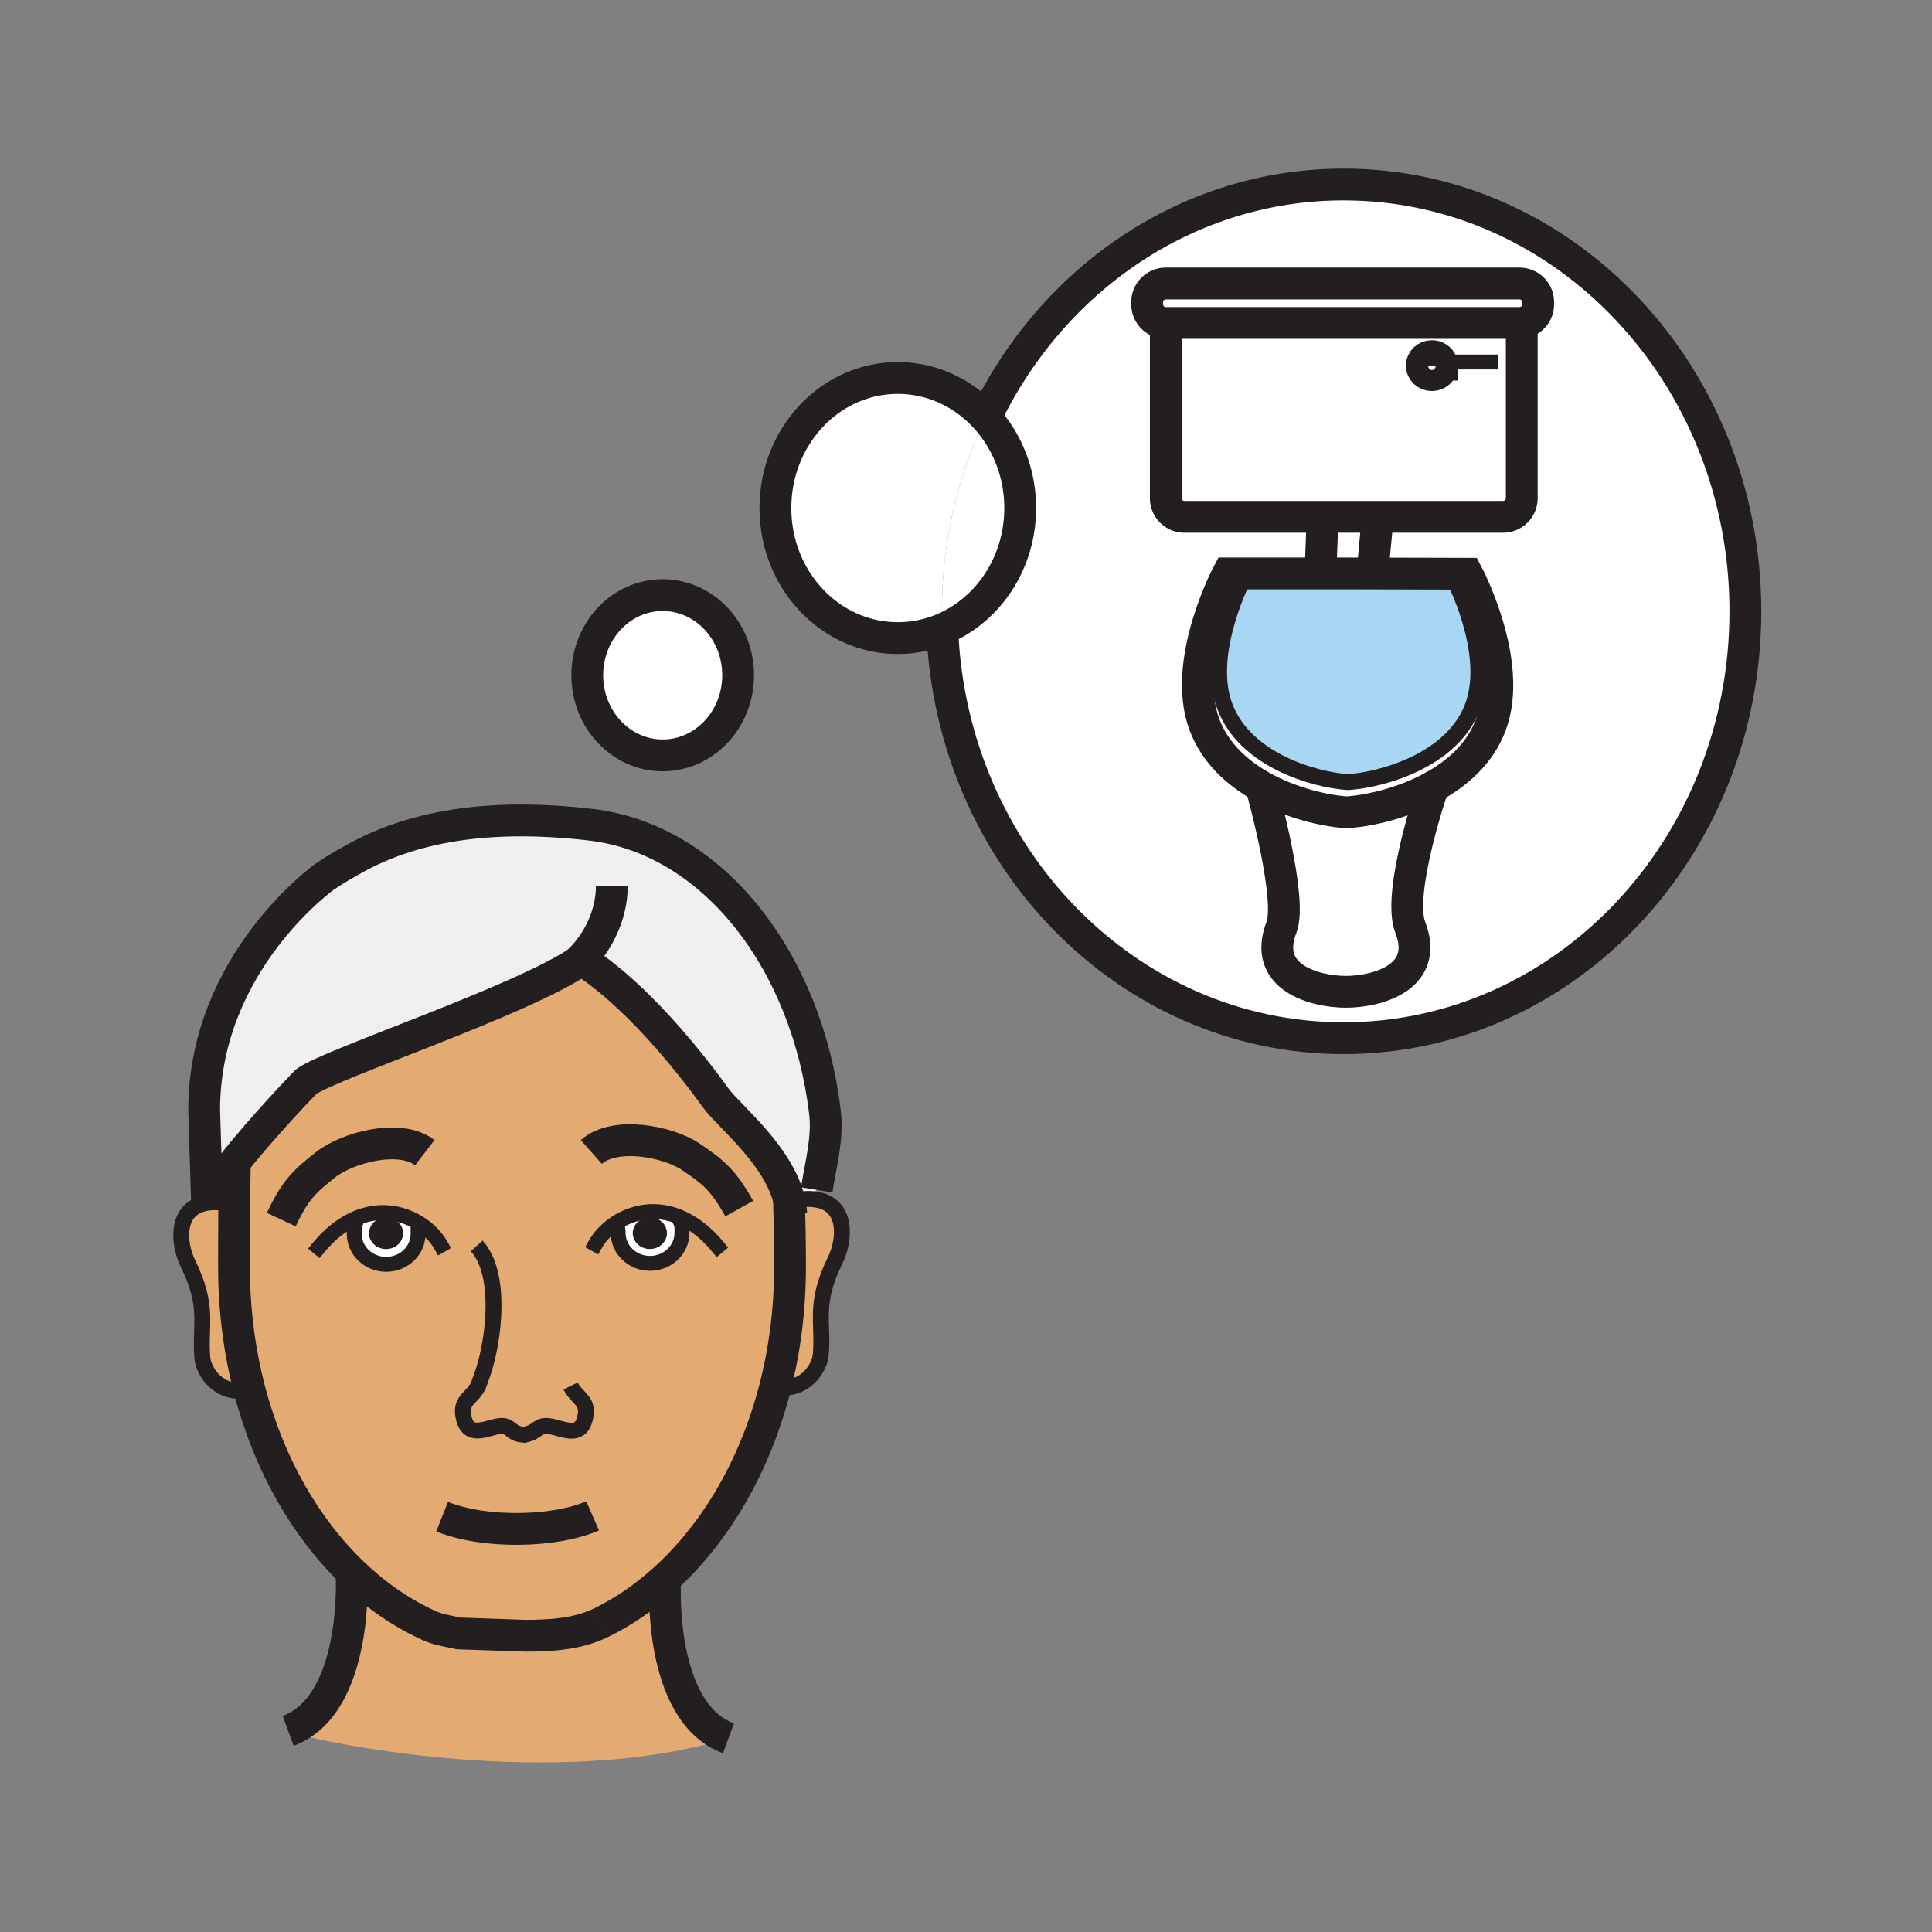 <?xml version="1.0"?><svg xmlns="http://www.w3.org/2000/svg" width="850.394" height="850.394" viewBox="0 0 850.394 850.394" overflow="visible"><rect x="0" y="0" width="850.394" height="850.394" fill="#808080" stroke="none"/><path d="M630.85 346.26v-.01c10.87-5.99 20.681-14.74 25.311-27.11 10.38-27.69-10.36-66.6-10.36-66.6l-6.58-.02-35.109-.09v-.39L606 232v-4.52h55.61c4.52 0 8.21-3.67 8.21-8.2v-74.73l-.98-2.4c4.54 0 8.21-3.67 8.21-8.21v-.96c0-4.52-3.67-8.19-8.21-8.19h-155.7c-4.529 0-8.199 3.67-8.199 8.19v.96c0 4.54 3.67 8.21 8.199 8.21V219.28c0 4.53 3.67 8.2 8.19 8.2H582V232l-.68 17.53v2.87h-40.79s-20.75 38.91-10.36 66.6c4.62 12.34 14.26 21.11 24.96 27.14.87 3.12 13.7 49.74 8.94 61.98-8.65 22.25 14.84 28.43 28.439 28.43l-.2.01c13.601 0 37.08-6.17 28.421-28.419-5.92-15.241 10.12-62.391 10.12-61.881zM591.42 81.21c97.65 0 176.83 84.11 176.83 187.88s-79.18 187.88-176.83 187.88c-95.18 0-172.79-79.89-176.67-180.01 20.07-8.31 34.3-29.06 34.3-53.33 0-15.5-5.8-29.55-15.22-39.86 29.26-60.88 88.84-102.56 157.59-102.56z" fill="#fff"></path><path d="M677.05 132.98v.96c0 4.54-3.67 8.21-8.21 8.21h-155.7c-4.529 0-8.199-3.67-8.199-8.21v-.96c0-4.52 3.67-8.19 8.199-8.19h155.7c4.54 0 8.21 3.67 8.21 8.19zM634.89 159.35c-.689-1.77-2.51-3.03-4.63-3.03-2.7 0-4.88 2.07-4.88 4.62 0 2.56 2.18 4.63 4.88 4.63 2.721 0 4.931-2.07 4.931-4.63a4.429 4.429 0 0 0-.301-1.59zm34.93-14.8v74.73c0 4.53-3.69 8.2-8.21 8.2H521.33c-4.521 0-8.19-3.67-8.19-8.2V142.15h155.7l.98 2.4zM555.13 346.14c-10.7-6.03-20.34-14.8-24.96-27.14-10.39-27.69 10.36-66.6 10.36-66.6h7.14v1.58c-2.6 5.18-16.75 35.06-8.57 56.9 9.011 24.01 39.96 32.4 53.9 33.35l.97-.02c14.061-1.03 45.261-9.34 54.23-33.21 8.99-23.98-8.98-57.67-8.98-57.67v-.81l6.58.02s20.74 38.91 10.36 66.6c-4.63 12.37-14.44 21.12-25.311 27.11-13.369 7.39-28.359 10.6-37.319 11.25l-1.11.03c-8.95-.61-23.95-3.87-37.29-11.39z" fill="#fff"></path><path d="M639.22 253.33s17.971 33.69 8.98 57.67c-8.97 23.87-40.17 32.18-54.23 33.21l-.97.02c-13.94-.95-44.89-9.34-53.9-33.35-8.18-21.84 5.971-51.72 8.57-56.9v-1.58h45.4l11.04.03 35.109.09v.81z" fill="#a8d7f4"></path><path d="M634.89 159.35c.19.49.301 1.03.301 1.59 0 2.56-2.21 4.63-4.931 4.63-2.7 0-4.88-2.07-4.88-4.63 0-2.55 2.18-4.62 4.88-4.62 2.12 0 3.94 1.26 4.63 3.03zM630.85 346.25v.01c0-.51-16.04 46.64-10.119 61.88 8.659 22.25-14.82 28.419-28.421 28.419l.2-.01c-13.6 0-37.09-6.18-28.439-28.43 4.76-12.24-8.07-58.86-8.94-61.98 13.34 7.52 28.34 10.78 37.29 11.39l1.11-.03c8.959-.649 23.949-3.859 37.319-11.249zM606 227.48V232l-1.89 20.04v.39l-11.04-.03h-11.75v-2.87L582 232v-4.52zM433.83 183.77c9.42 10.31 15.22 24.36 15.22 39.86 0 24.27-14.229 45.02-34.3 53.33-.11-2.61-.16-5.23-.16-7.87 0-30.73 6.94-59.72 19.24-85.32z" fill="#fff"></path><path d="M395.18 166.39c15.16 0 28.86 6.66 38.65 17.38-12.3 25.6-19.24 54.59-19.24 85.32 0 2.64.05 5.26.16 7.87a50.886 50.886 0 0 1-19.57 3.9c-29.76 0-53.87-25.62-53.87-57.23 0-31.61 24.11-57.24 53.87-57.24z" fill="#fff"></path><path d="M347.56 529.14l1.32-.25c2.11-.76 4.39-1.17 6.82-1.17 1.14 0 2.31.09 3.51.28 14.4 2.31 12.46 18.46 8.5 26.52-9.6 19.601-5.21 26.811-6.43 41.771-.46 5.64-6.8 16.5-20.06 14.229 4.21-16.52 6.52-34.289 6.52-52.939 0-10.2-.13-17.28-.45-29.61l.27 1.169z" fill="#e3ab72" class="aac-skin-fill"></path><path d="M255.67 422.61c-25.18 17.581-110.16 45.6-120.96 53.52 0 0-19.28 19.89-32.65 36.99-4.79 6.149-8.83 11.93-10.94 16.31l-1.26-40.77c0-65.05 53.09-102.8 53.09-102.8 6.14-4.17 10.25-6.27 10.25-6.27 27.07-16.11 62.09-21.79 106.76-16.58 53.91 6.28 95.3 60 103.19 126.86 1.28 10.87-1.79 22.36-3.68 33.87l-3.77 3.979c-2.43 0-4.71.41-6.82 1.17l-1.32.25-.27-1.17c-4.98-19.89-26.56-36.85-32.1-44.5-29.91-41.3-52.54-56.8-58.06-60.2-.85-.53-1.3-.77-1.3-.77-.05.041-.1.071-.16.111z" fill="#efefef" class="aac-hair-fill"></path><path d="M230.8 631.54h-.01c-.18.03-.36.06-.55.09l1.19-.08c-.22 0-.42 0-.63-.01zm69.71-95.25c-4.24-1.98-8.85-3.1-13.78-2.99-6.74.15-13.64 2.94-18.83 7.391l4 .029c.02.44.17.9.17 1.96 0 7.4 6.29 13.41 14.06 13.41 7.73 0 14.04-6.01 14.04-13.41 0-2.02.14-2.96-.35-4.14l.69-2.25zm40.71 74.23c-9 35.28-26.68 64.841-49.11 84.961-8.68 7.81-18.07 14.199-27.94 18.96-10.36 4.989-22.58 5.54-33.05 5.55l-29.14-1.021c-3.06-.649-8.99-1.64-12.38-3.14-12.31-5.45-23.9-13.4-34.36-23.43-20.6-19.761-36.8-47.641-45.4-80.601-4.42-16.88-6.84-35.09-6.84-54.22 0-6.13.01-16.87.1-27.25.05-5.811.12-11.521.23-16.23l-1.27-.979c13.37-17.101 32.65-36.99 32.65-36.99 10.8-7.92 95.78-35.939 120.96-53.52.28.25.8.47 1.46.66 5.52 3.4 28.15 18.9 58.06 60.2 5.54 7.65 27.12 24.61 32.1 44.5.32 12.33.45 19.41.45 29.61 0 18.65-2.31 36.42-6.52 52.94zm-190.15-71.28l4.96.5c-.2.88-.11 1.79-.11 3.35 0 7.42 6.3 13.42 14.06 13.42 7.76 0 14.04-6 14.04-13.42l2.72-3.149c-4.98-3.771-11.24-6.08-17.37-6.221-6.76-.15-12.9 2-18.3 5.52z" fill="#e3ab72" class="aac-skin-fill"></path><path d="M291.69 261.95c18.34 0 33.2 15.78 33.2 35.27 0 19.48-14.86 35.27-33.2 35.27s-33.19-15.79-33.19-35.27c0-19.49 14.85-35.27 33.19-35.27zM300.51 536.29l-.69 2.25c.49 1.18.35 2.12.35 4.14 0 7.4-6.31 13.41-14.04 13.41-7.77 0-14.06-6.01-14.06-13.41 0-1.06-.15-1.52-.17-1.96l-4-.029c5.19-4.45 12.09-7.24 18.83-7.391 4.93-.11 9.54 1.01 13.78 2.99zm-14.47 11.03c2.81 0 5.07-2.04 5.07-4.53 0-2.5-2.26-4.521-5.07-4.521-2.8 0-5.07 2.021-5.07 4.521 0 2.49 2.27 4.53 5.07 4.53z" fill="#fff"></path><path d="M292.11 695.48l.64.71s-3.29 57.449 27.9 68.939C238 790 126.84 763.67 126.84 761.85c31.19-11.489 27.91-68.949 27.91-68.949l.49-.5c10.46 10.029 22.05 17.979 34.36 23.43 3.39 1.5 9.32 2.49 12.38 3.14l29.14 1.021c10.47-.01 22.69-.561 33.05-5.55 9.87-4.762 19.26-11.152 27.94-18.962z" fill="#e3ab72" class="aac-skin-fill"></path><path d="M291.11 542.79c0 2.49-2.26 4.53-5.07 4.53-2.8 0-5.07-2.04-5.07-4.53 0-2.5 2.27-4.521 5.07-4.521 2.81.001 5.07 2.021 5.07 4.521z" fill="#231f20"></path><path d="M156.03 539.74l-4.96-.5c5.4-3.521 11.54-5.67 18.3-5.521 6.13.141 12.39 2.45 17.37 6.221l-2.72 3.149c0 7.42-6.28 13.42-14.04 13.42-7.76 0-14.06-6-14.06-13.42 0-1.559-.09-2.469.11-3.349zm13.9 7.61c2.8 0 5.07-2.02 5.07-4.52s-2.27-4.54-5.07-4.54c-2.8 0-5.07 2.04-5.07 4.54s2.27 4.52 5.07 4.52z" fill="#fff"></path><path d="M175 542.83c0 2.5-2.27 4.52-5.07 4.52-2.8 0-5.07-2.02-5.07-4.52s2.27-4.54 5.07-4.54c2.8 0 5.07 2.04 5.07 4.54z" fill="#231f20"></path><path d="M109.84 611.8l-.28.07c-13.55 2.59-20.03-8.45-20.5-14.15-1.21-14.96 3.19-22.16-6.43-41.779-3.95-8.051-5.89-24.2 8.49-26.511 3.79-.6 7.24-.22 10.35.88l1.63.021c-.09 10.38-.1 21.12-.1 27.25 0 19.129 2.42 37.339 6.84 54.219z" fill="#e3ab72" class="aac-skin-fill"></path><g fill="none" stroke="#231f20"><path d="M433.83 183.77c29.26-60.88 88.84-102.56 157.59-102.56 97.65 0 176.83 84.11 176.83 187.88s-79.18 187.88-176.83 187.88c-95.18 0-172.79-79.89-176.67-180.01" stroke-width="14"></path><path d="M433.83 183.77c9.42 10.31 15.22 24.36 15.22 39.86 0 24.27-14.229 45.02-34.3 53.33a50.886 50.886 0 0 1-19.57 3.9c-29.76 0-53.87-25.62-53.87-57.23 0-31.61 24.11-57.24 53.87-57.24 15.16 0 28.86 6.66 38.65 17.38z" stroke-width="14"></path><path d="M140.22 549.14c3.15-3.819 6.79-7.25 10.85-9.899 5.4-3.521 11.54-5.67 18.3-5.521 6.13.141 12.39 2.45 17.37 6.221 3 2.26 5.53 5.04 7.31 8.18" stroke-width="6.566" stroke-linecap="square" stroke-miterlimit="10"></path><path d="M184.02 543.09c0 7.42-6.28 13.42-14.04 13.42-7.76 0-14.06-6-14.06-13.42 0-1.56-.09-2.47.11-3.35.03-.15.07-.3.13-.46M315.88 548.7c-4.28-5.17-9.46-9.63-15.37-12.41-4.24-1.98-8.85-3.1-13.78-2.99-6.74.15-13.64 2.94-18.83 7.391-2.36 2.02-4.37 4.39-5.85 7.01" stroke-width="6.566" stroke-linecap="square" stroke-miterlimit="10"></path><path d="M271.9 540.72c.02.44.17.9.17 1.96 0 7.4 6.29 13.41 14.06 13.41 7.73 0 14.04-6.01 14.04-13.41 0-2.02.14-2.96-.35-4.14" stroke-width="6.566" stroke-linecap="square" stroke-miterlimit="10"></path><path d="M101.47 530.31c-3.11-1.1-6.56-1.479-10.35-.88-14.38 2.311-12.44 18.46-8.49 26.511 9.62 19.619 5.22 26.819 6.43 41.779.47 5.7 6.95 16.74 20.5 14.15M348.88 528.89c2.11-.76 4.39-1.17 6.82-1.17 1.14 0 2.31.09 3.51.28 14.4 2.31 12.46 18.46 8.5 26.52-9.6 19.601-5.21 26.811-6.43 41.771-.46 5.64-6.8 16.5-20.06 14.229-.14-.02-.28-.039-.43-.069" stroke-width="7"></path><path d="M189.6 715.83c-12.31-5.45-23.9-13.4-34.36-23.43-20.6-19.761-36.8-47.641-45.4-80.601-4.42-16.88-6.84-35.09-6.84-54.22 0-6.13.01-16.87.1-27.25.05-5.811.12-11.521.23-16.23M264.17 714.44c-10.36 4.989-22.58 5.54-33.05 5.55l-29.14-1.021c-3.06-.649-8.99-1.64-12.38-3.14M347.25 526.47c.01.511.03 1.011.04 1.5.32 12.33.45 19.41.45 29.61 0 18.65-2.31 36.42-6.52 52.939-9 35.28-26.68 64.841-49.11 84.961-8.68 7.81-18.07 14.199-27.94 18.96" stroke-width="14"></path><path d="M230.8 631.54c6.67-1.26 5.48-5.21 12.66-3.47 6.19 1.51 12.77 4.59 14.31-5.101 1.06-6.68-3.96-7.54-6.61-12.899" stroke-width="7"></path><path d="M209.82 548.4c11.11 12.21 7.74 40.869 2.77 55.79L210.5 610c-2.67 5.35-7.68 6.22-6.62 12.91 1.55 9.67 8.12 6.59 14.32 5.09 7.16-1.74 5.53 3.25 12.59 3.54h.01c.21.01.41.01.63.01l-1.19.08c.19-.03.37-.06.55-.09" stroke-width="7"></path><path d="M175 542.83c0 2.5-2.27 4.52-5.07 4.52-2.8 0-5.07-2.02-5.07-4.52s2.27-4.54 5.07-4.54c2.8 0 5.07 2.04 5.07 4.54zM291.11 542.79c0 2.49-2.26 4.53-5.07 4.53-2.8 0-5.07-2.04-5.07-4.53 0-2.5 2.27-4.521 5.07-4.521 2.81.001 5.07 2.021 5.07 4.521z" stroke-width="4.925"></path><path d="M186.99 507.35c-11.09-8.51-34.22-2.189-43.7 5.341-8.93 7.069-13.24 10.79-19.48 24.14M260.27 507.06c10.46-9.27 33.99-4.6 43.97 2.23 9.42 6.43 13.98 9.82 21.15 22.69" stroke-width="14"></path><path d="M359.47 523.74c1.89-11.51 4.96-23 3.68-33.87-7.89-66.86-49.28-120.58-103.19-126.86-44.67-5.21-79.69.47-106.76 16.58 0 0-4.11 2.1-10.25 6.27 0 0-53.09 37.75-53.09 102.8l1.26 40.77c2.11-4.38 6.15-10.16 10.94-16.31 13.37-17.101 32.65-36.99 32.65-36.99 10.8-7.92 95.78-35.939 120.96-53.52.06-.04.11-.07.16-.11 0 0 .45.24 1.3.77 5.52 3.4 28.15 18.9 58.06 60.2 5.54 7.65 27.12 24.61 32.1 44.5l.27 1.17c.37 1.73.61 3.471.71 5.24" stroke-width="14"></path><path d="M265.64 424.37c-1.24.01-5.94-.35-8.51-1.1-.66-.19-1.18-.41-1.46-.66a.664.664 0 0 1-.21-.27c7.72-7.51 13.83-19.79 13.83-32.23M324.89 297.22c0 19.48-14.86 35.27-33.2 35.27s-33.19-15.79-33.19-35.27c0-19.49 14.85-35.27 33.19-35.27s33.2 15.78 33.2 35.27zM513.14 142.15c-4.529 0-8.199-3.67-8.199-8.21v-.96c0-4.52 3.67-8.19 8.199-8.19h155.7c4.54 0 8.21 3.67 8.21 8.19v.96c0 4.54-3.67 8.21-8.21 8.21h-155.7zM669.82 144.55v74.73c0 4.53-3.69 8.2-8.21 8.2H521.33c-4.521 0-8.19-3.67-8.19-8.2v-74.73M581.32 249.53L582 232M606 232l-1.89 20.04" stroke-width="14"></path><path d="M547.67 253.98c-2.6 5.18-16.75 35.06-8.57 56.9 9.011 24.01 39.96 32.4 53.9 33.35l.97-.02c14.061-1.03 45.261-9.34 54.23-33.21 8.99-23.98-8.98-57.67-8.98-57.67" stroke-width="7"></path><path d="M555.13 346.14c13.34 7.52 28.34 10.78 37.29 11.39l1.11-.03c8.96-.65 23.95-3.86 37.319-11.25 10.87-5.99 20.681-14.74 25.311-27.11 10.38-27.69-10.36-66.6-10.36-66.6l-6.58-.02-35.109-.09-11.04-.03h-52.54s-20.75 38.91-10.36 66.6c4.619 12.34 14.259 21.11 24.959 27.14z" stroke-width="14"></path><path d="M630.79 346.49c.04-.14.06-.21.06-.23 0-.51-16.04 46.64-10.119 61.88 8.659 22.25-14.82 28.419-28.421 28.419l.2-.01c-13.6 0-37.09-6.18-28.439-28.43 4.76-12.24-8.07-58.86-8.94-61.98-.03-.11-.05-.17-.05-.17" stroke-width="14"></path><path d="M635.19 160.94c0 2.56-2.21 4.63-4.931 4.63-2.7 0-4.88-2.07-4.88-4.63 0-2.55 2.18-4.62 4.88-4.62 2.12 0 3.94 1.26 4.63 3.03.191.49.301 1.03.301 1.59z" stroke-width="13.133"></path><path stroke-width="6.566" d="M634.71 159.35h24.83"></path><path d="M194.59 667.59c19.27 7.68 49.86 6.79 66.26-.37M154.75 692.9s3.28 57.46-27.91 68.949M292.75 696.19s-3.29 57.449 27.9 68.939" stroke-width="14"></path></g><path fill="none" d="M0 0h850.394v850.394H0z"></path></svg>